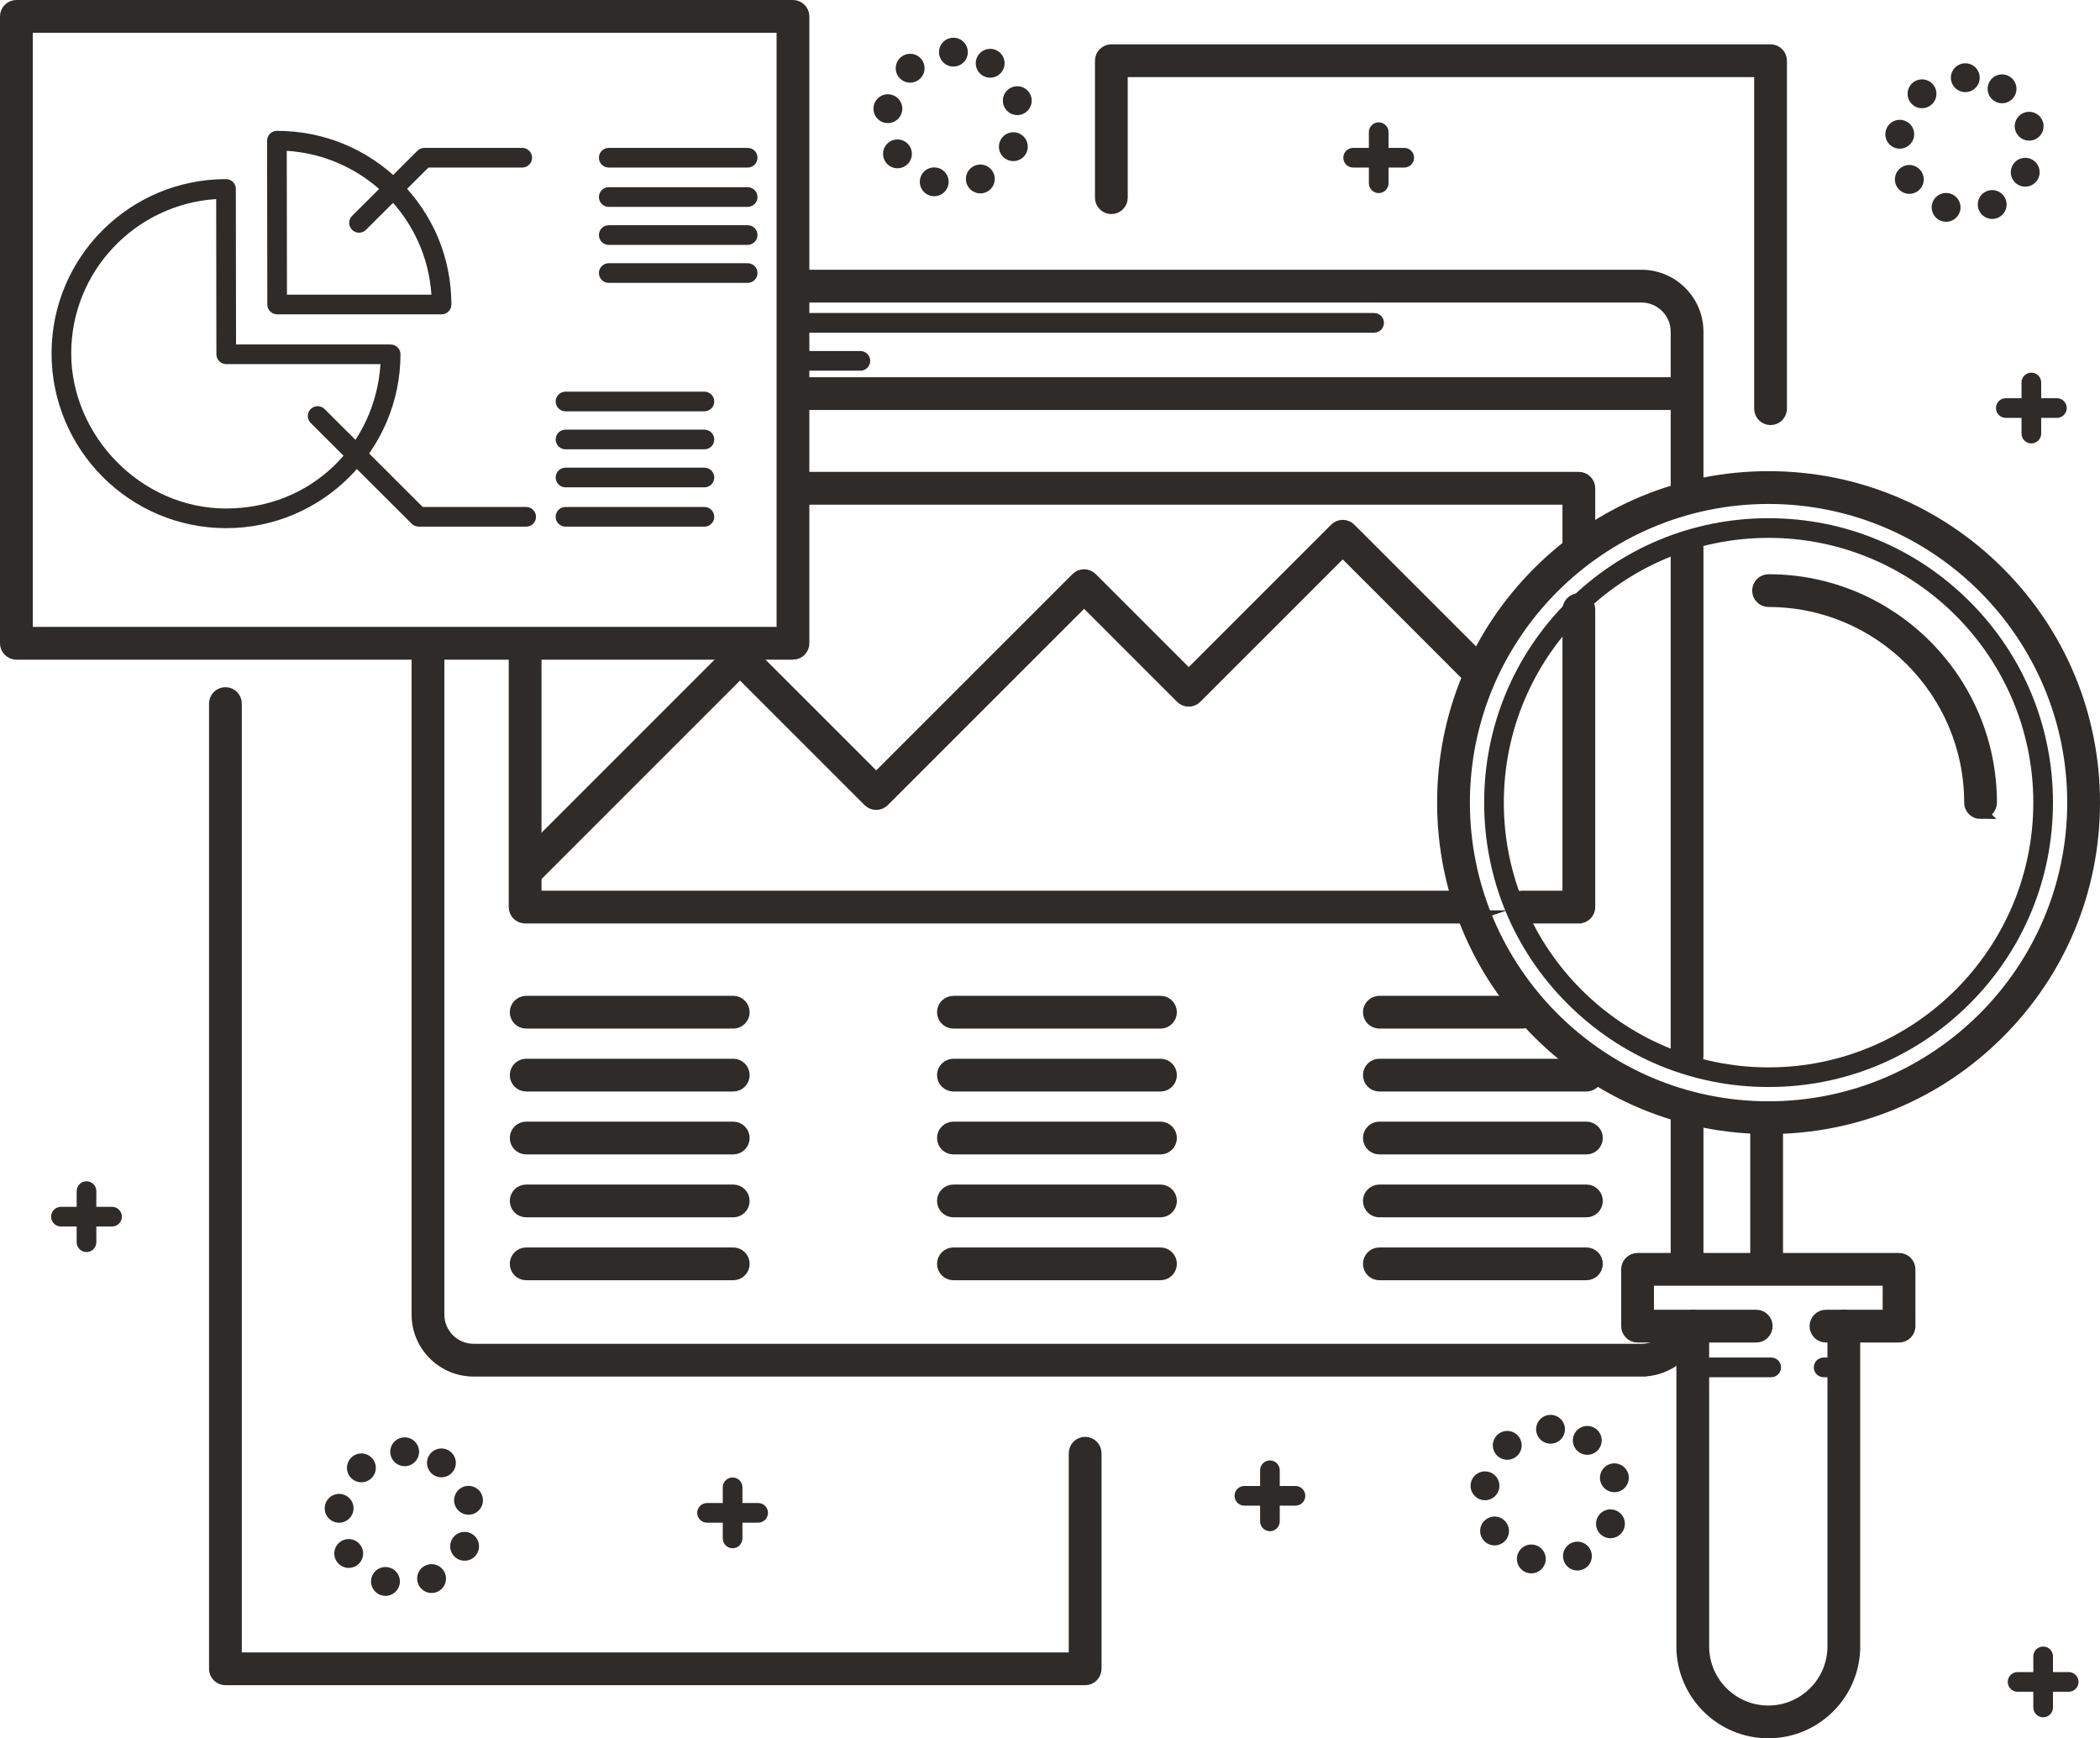 <?xml version="1.0" encoding="UTF-8"?>
<svg id="Layer_2" data-name="Layer 2" xmlns="http://www.w3.org/2000/svg" viewBox="0 0 1602.38 1326.36">
  <defs>
    <style>
      .cls-1, .cls-2 {
        fill: #2e2b28;
      }

      .cls-2 {
        stroke: #2e2b28;
        stroke-miterlimit: 10;
        stroke-width: 10px;
      }
    </style>
  </defs>
  <g id="STATISTICAL">
    <path class="cls-2" d="m1287.3,384.67c-4.14,0-7.5-3.36-7.5-7.5v-124.05c0-15.05-12.24-27.29-27.29-27.29h-643.01c-4.14,0-7.5-3.36-7.5-7.5s3.36-7.5,7.5-7.5h643.01c23.32,0,42.29,18.97,42.29,42.29v124.05c0,4.14-3.36,7.5-7.5,7.5Z"/>
    <path class="cls-2" d="m1287.3,813.34c-4.14,0-7.5-3.36-7.5-7.5v-388c0-4.14,3.36-7.5,7.5-7.5s7.5,3.36,7.5,7.5v388c0,4.14-3.36,7.5-7.5,7.5Z"/>
    <path class="cls-2" d="m1287.3,971.84c-4.14,0-7.5-3.36-7.5-7.5v-111.53c0-4.14,3.36-7.5,7.5-7.5s7.5,3.36,7.5,7.5v111.53c0,4.14-3.36,7.5-7.5,7.5Z"/>
    <path class="cls-2" d="m1252.51,1045.34H361.35c-23.32,0-42.29-18.97-42.29-42.29v-502.21c0-4.14,3.36-7.5,7.5-7.5s7.5,3.36,7.5,7.5v502.21c0,15.05,12.24,27.29,27.29,27.29h891.16c10.99,0,20.86-6.54,25.14-16.67,1.61-3.81,6.01-5.6,9.83-3.99,3.82,1.61,5.6,6.01,3.99,9.83-6.64,15.69-21.93,25.82-38.96,25.82Z"/>
    <g>
      <path class="cls-2" d="m1119.3,699.61H400.69c-4.14,0-7.5-3.36-7.5-7.5v-191.27c0-4.14,3.36-7.5,7.5-7.5s7.5,3.36,7.5,7.5v183.77h711.1c4.14,0,7.5,3.36,7.5,7.5s-3.36,7.5-7.5,7.5Z"/>
      <path class="cls-2" d="m1204.73,699.61h-43.23c-4.14,0-7.5-3.36-7.5-7.5s3.36-7.5,7.5-7.5h35.73v-219.44c0-4.14,3.36-7.5,7.5-7.5s7.5,3.36,7.5,7.5v226.94c0,4.14-3.36,7.5-7.5,7.5Z"/>
      <path class="cls-2" d="m1204.73,422.01c-4.14,0-7.5-3.36-7.5-7.5v-34.44h-584.3c-4.14,0-7.5-3.36-7.5-7.5s3.36-7.5,7.5-7.5h591.8c4.14,0,7.5,3.36,7.5,7.5v41.94c0,4.14-3.36,7.5-7.5,7.5Z"/>
    </g>
    <path class="cls-2" d="m1281.5,307.84h-674c-4.14,0-7.5-3.36-7.5-7.5s3.36-7.5,7.5-7.5h674c4.14,0,7.5,3.36,7.5,7.5s-3.36,7.5-7.5,7.5Z"/>
    <g>
      <path class="cls-1" d="m1048.5,253.84h-439c-4.14,0-7.5-3.36-7.5-7.5s3.36-7.5,7.5-7.5h439c4.14,0,7.5,3.36,7.5,7.5s-3.36,7.5-7.5,7.5Z"/>
      <path class="cls-1" d="m656.5,282.84h-47c-4.14,0-7.5-3.36-7.5-7.5s3.36-7.5,7.5-7.5h47c4.14,0,7.5,3.36,7.5,7.5s-3.36,7.5-7.5,7.5Z"/>
    </g>
    <path class="cls-2" d="m401.43,672.34c-1.92,0-3.84-.73-5.3-2.2-2.93-2.93-2.93-7.68,0-10.61l163.25-163.25c2.93-2.93,7.68-2.93,10.61,0l98.6,98.6,153.32-153.32c2.93-2.93,7.68-2.93,10.61,0l74.52,74.52,112.22-112.22c1.41-1.41,3.31-2.2,5.3-2.2s3.9.79,5.3,2.2l103.37,103.37c2.93,2.93,2.93,7.68,0,10.61-2.93,2.93-7.68,2.93-10.61,0l-98.07-98.07-112.22,112.22c-2.93,2.93-7.68,2.93-10.61,0l-74.52-74.52-153.32,153.32c-2.93,2.93-7.68,2.93-10.61,0l-98.6-98.6-157.95,157.95c-1.46,1.46-3.38,2.2-5.3,2.2Z"/>
    <g>
      <path class="cls-2" d="m559.5,827.84h-158c-4.14,0-7.5-3.36-7.5-7.5s3.36-7.5,7.5-7.5h158c4.14,0,7.5,3.36,7.5,7.5s-3.36,7.5-7.5,7.5Z"/>
      <path class="cls-2" d="m559.5,779.84h-158c-4.14,0-7.5-3.36-7.5-7.5s3.36-7.5,7.5-7.5h158c4.14,0,7.5,3.36,7.5,7.5s-3.36,7.5-7.5,7.5Z"/>
      <path class="cls-2" d="m559.5,875.84h-158c-4.14,0-7.5-3.36-7.5-7.5s3.36-7.5,7.5-7.5h158c4.14,0,7.5,3.36,7.5,7.5s-3.36,7.5-7.5,7.5Z"/>
      <path class="cls-2" d="m559.5,923.84h-158c-4.14,0-7.5-3.36-7.5-7.5s3.36-7.5,7.5-7.5h158c4.14,0,7.5,3.36,7.5,7.5s-3.36,7.5-7.5,7.5Z"/>
      <path class="cls-2" d="m559.5,971.84h-158c-4.14,0-7.5-3.36-7.5-7.5s3.36-7.5,7.5-7.5h158c4.14,0,7.5,3.36,7.5,7.5s-3.36,7.5-7.5,7.5Z"/>
    </g>
    <g>
      <path class="cls-2" d="m885.5,827.84h-158c-4.14,0-7.5-3.36-7.5-7.5s3.36-7.5,7.5-7.5h158c4.14,0,7.5,3.36,7.5,7.5s-3.36,7.5-7.5,7.5Z"/>
      <path class="cls-2" d="m885.5,779.84h-158c-4.14,0-7.5-3.36-7.5-7.5s3.36-7.5,7.5-7.5h158c4.14,0,7.5,3.36,7.5,7.5s-3.36,7.5-7.5,7.5Z"/>
      <path class="cls-2" d="m885.5,875.84h-158c-4.14,0-7.5-3.36-7.5-7.5s3.36-7.5,7.5-7.5h158c4.14,0,7.5,3.36,7.5,7.5s-3.36,7.5-7.5,7.5Z"/>
      <path class="cls-2" d="m885.5,923.84h-158c-4.14,0-7.5-3.36-7.5-7.5s3.36-7.5,7.5-7.5h158c4.14,0,7.5,3.36,7.5,7.5s-3.36,7.5-7.5,7.5Z"/>
      <path class="cls-2" d="m885.5,971.84h-158c-4.14,0-7.5-3.36-7.5-7.5s3.36-7.5,7.5-7.5h158c4.14,0,7.5,3.36,7.5,7.5s-3.36,7.5-7.5,7.5Z"/>
    </g>
    <g>
      <path class="cls-2" d="m1210.5,827.84h-158c-4.14,0-7.5-3.36-7.5-7.5s3.36-7.5,7.5-7.5h158c4.14,0,7.5,3.36,7.5,7.5s-3.36,7.5-7.5,7.5Z"/>
      <path class="cls-2" d="m1161.5,779.84h-109c-4.14,0-7.5-3.36-7.5-7.5s3.36-7.5,7.5-7.5h109c4.14,0,7.5,3.36,7.5,7.5s-3.36,7.5-7.5,7.5Z"/>
      <path class="cls-2" d="m1210.5,875.84h-158c-4.14,0-7.5-3.36-7.5-7.5s3.36-7.5,7.5-7.5h158c4.14,0,7.5,3.36,7.5,7.5s-3.36,7.5-7.5,7.5Z"/>
      <path class="cls-2" d="m1210.5,923.84h-158c-4.14,0-7.5-3.36-7.5-7.5s3.36-7.5,7.5-7.5h158c4.14,0,7.5,3.36,7.5,7.5s-3.36,7.5-7.5,7.5Z"/>
      <path class="cls-2" d="m1210.5,971.84h-158c-4.14,0-7.5-3.36-7.5-7.5s3.36-7.5,7.5-7.5h158c4.14,0,7.5,3.36,7.5,7.5s-3.36,7.5-7.5,7.5Z"/>
    </g>
    <path class="cls-1" d="m1349.48,829.42c-57.96,0-112.46-22.57-153.45-63.56-40.99-40.99-63.56-95.48-63.56-153.45s22.57-112.46,63.56-153.45c40.99-40.99,95.48-63.56,153.45-63.56s112.46,22.57,153.45,63.56c40.99,40.99,63.56,95.48,63.56,153.45s-22.57,112.46-63.56,153.45c-40.99,40.99-95.48,63.56-153.45,63.56Zm0-419.01c-111.39,0-202.01,90.62-202.01,202.01s90.62,202.01,202.01,202.01,202.01-90.62,202.01-202.01-90.62-202.01-202.01-202.01Z"/>
    <path class="cls-2" d="m1349.48,860.31c-66.21,0-128.47-25.79-175.29-72.61-46.82-46.82-72.61-109.07-72.61-175.29s25.79-128.47,72.61-175.29c46.82-46.82,109.07-72.61,175.29-72.61s128.47,25.79,175.29,72.61c46.82,46.82,72.61,109.07,72.61,175.29s-25.79,128.47-72.61,175.29c-46.82,46.82-109.07,72.61-175.29,72.61Zm0-480.78c-128.42,0-232.89,104.48-232.89,232.89s104.48,232.89,232.89,232.89,232.89-104.48,232.89-232.89-104.47-232.89-232.89-232.89Z"/>
    <path class="cls-2" d="m1348,975.34c-4.14,0-7.5-3.36-7.5-7.5v-115c0-4.14,3.36-7.5,7.5-7.5s7.5,3.36,7.5,7.5v115c0,4.14-3.36,7.5-7.5,7.5Z"/>
    <path class="cls-2" d="m1449.04,1019.37h-55.76c-4.14,0-7.5-3.36-7.5-7.5s3.36-7.5,7.5-7.5h48.26v-28.32h-184.52v28.32h83.05c4.14,0,7.5,3.36,7.5,7.5s-3.36,7.5-7.5,7.5h-90.55c-4.14,0-7.5-3.36-7.5-7.5v-43.32c0-4.14,3.36-7.5,7.5-7.5h199.52c4.14,0,7.5,3.36,7.5,7.5v43.32c0,4.14-3.36,7.5-7.5,7.5Z"/>
    <path class="cls-2" d="m1349.28,1321.36c-35.92,0-65.13-29.22-65.13-65.13v-244.35c0-4.14,3.36-7.5,7.5-7.5s7.5,3.36,7.5,7.5v244.35c0,27.64,22.49,50.13,50.13,50.13s50.13-22.49,50.13-50.13v-244.35c0-4.14,3.36-7.5,7.5-7.5s7.5,3.36,7.5,7.5v244.35c0,35.92-29.22,65.13-65.13,65.13Z"/>
    <path class="cls-1" d="m1351.5,1050.84h-59c-4.14,0-7.5-3.36-7.5-7.5s3.36-7.5,7.5-7.5h59c4.14,0,7.5,3.36,7.5,7.5s-3.36,7.5-7.5,7.5Z"/>
    <path class="cls-1" d="m1407.5,1050.84h-16c-4.14,0-7.5-3.36-7.5-7.5s3.36-7.5,7.5-7.5h16c4.14,0,7.5,3.36,7.5,7.5s-3.36,7.5-7.5,7.5Z"/>
    <path class="cls-2" d="m1511.24,619.91c-4.14,0-7.5-3.36-7.5-7.5,0-85.06-69.2-154.26-154.26-154.26-4.14,0-7.5-3.36-7.5-7.5s3.36-7.5,7.5-7.5c93.33,0,169.26,75.93,169.26,169.26,0,4.14-3.36,7.5-7.5,7.5Z"/>
    <path class="cls-2" d="m605.06,498.34H12.5c-4.14,0-7.5-3.36-7.5-7.5V12.5c0-4.14,3.36-7.5,7.5-7.5h592.56c4.14,0,7.5,3.36,7.5,7.5v478.34c0,4.14-3.36,7.5-7.5,7.5Zm-585.06-15h577.56V20H20v463.34Z"/>
    <g>
      <path class="cls-1" d="m336.93,239.84c-.59,0-1.18.14-1.75,0h-123.71c-4.14,0-7.49-3.35-7.5-7.49l-.17-125c0-1.99.79-3.9,2.19-5.31,1.41-1.41,3.32-2.2,5.31-2.2h0c35.58,0,69,13.77,94.12,38.77,25.15,25.04,39,58.29,39,93.83,0,4.13-3.33,7.4-7.46,7.4h-.04Zm0-7h0,0Zm-117.97-8h110.22c-3.83-58.86-51.27-106.06-110.37-109.77l.15,109.77Z"/>
      <path class="cls-1" d="m172.46,402.99c-73.4,0-133.12-59.83-133.12-133.38s59.71-132.94,133.11-132.94c4.14,0,7.49,3.35,7.5,7.49l.16,118.69h117.97c1.99,0,3.9.79,5.31,2.2,1.41,1.41,2.2,3.32,2.19,5.31-.12,73.14-59.84,132.64-133.12,132.64Zm-7.5-251.09c-61.65,3.88-110.62,55.19-110.62,117.71s52.99,118.38,118.12,118.38,113.87-48.75,117.87-110.15h-117.71c-4.14,0-7.49-3.35-7.5-7.49l-.16-118.45Z"/>
      <path class="cls-1" d="m273.95,177.55c-1.92,0-3.85-.74-5.31-2.21-2.92-2.93-2.92-7.68.02-10.61l49.87-49.71c1.41-1.4,3.31-2.19,5.29-2.19h74.68c4.14,0,7.5,3.36,7.5,7.5s-3.36,7.5-7.5,7.5h-71.58l-47.67,47.53c-1.46,1.46-3.38,2.19-5.29,2.19Z"/>
      <g>
        <path class="cls-1" d="m570.5,127.84h-106c-4.14,0-7.5-3.36-7.5-7.5s3.36-7.5,7.5-7.5h106c4.14,0,7.5,3.36,7.5,7.5s-3.36,7.5-7.5,7.5Z"/>
        <path class="cls-1" d="m570.5,157.84h-106c-4.14,0-7.5-3.36-7.5-7.5s3.36-7.5,7.5-7.5h106c4.14,0,7.5,3.36,7.5,7.5s-3.36,7.5-7.5,7.5Z"/>
        <path class="cls-1" d="m570.5,186.84h-106c-4.14,0-7.5-3.36-7.5-7.5s3.36-7.5,7.5-7.5h106c4.14,0,7.5,3.36,7.5,7.5s-3.36,7.5-7.5,7.5Z"/>
        <path class="cls-1" d="m570.5,215.84h-106c-4.14,0-7.5-3.36-7.5-7.5s3.36-7.5,7.5-7.5h106c4.14,0,7.5,3.36,7.5,7.5s-3.36,7.5-7.5,7.5Z"/>
      </g>
      <path class="cls-1" d="m401.5,401.84h-82.03c-1.99,0-3.89-.79-5.3-2.19l-77.1-76.92c-2.93-2.93-2.94-7.67-.01-10.61,2.93-2.93,7.67-2.94,10.61-.01l74.9,74.73h78.92c4.14,0,7.5,3.36,7.5,7.5s-3.36,7.5-7.5,7.5Z"/>
      <g>
        <path class="cls-1" d="m537.5,313.84h-106c-4.14,0-7.5-3.36-7.5-7.5s3.36-7.5,7.5-7.5h106c4.14,0,7.5,3.36,7.5,7.5s-3.36,7.5-7.5,7.5Z"/>
        <path class="cls-1" d="m537.5,342.84h-106c-4.14,0-7.5-3.36-7.5-7.5s3.36-7.5,7.5-7.5h106c4.14,0,7.5,3.36,7.5,7.5s-3.36,7.5-7.5,7.5Z"/>
        <path class="cls-1" d="m537.5,371.84h-106c-4.14,0-7.5-3.36-7.5-7.5s3.36-7.5,7.5-7.5h106c4.14,0,7.5,3.36,7.5,7.5s-3.36,7.5-7.5,7.5Z"/>
        <path class="cls-1" d="m537.5,401.84h-106c-4.14,0-7.5-3.36-7.5-7.5s3.36-7.5,7.5-7.5h106c4.14,0,7.5,3.36,7.5,7.5s-3.36,7.5-7.5,7.5Z"/>
      </g>
    </g>
    <path class="cls-2" d="m828,1280.84H172c-4.14,0-7.5-3.36-7.5-7.5v-736.5c0-4.14,3.36-7.5,7.5-7.5s7.5,3.36,7.5,7.5v729h641v-157c0-4.14,3.36-7.5,7.5-7.5s7.5,3.36,7.5,7.5v164.5c0,4.14-3.36,7.5-7.5,7.5Z"/>
    <path class="cls-2" d="m1351,319.34c-4.14,0-7.5-3.36-7.5-7.5V53.84h-488v97c0,4.14-3.36,7.5-7.5,7.5s-7.5-3.36-7.5-7.5V46.34c0-4.14,3.36-7.5,7.5-7.5h503c4.14,0,7.5,3.36,7.5,7.5v265.5c0,4.14-3.36,7.5-7.5,7.5Z"/>
    <path class="cls-1" d="m1165.29,1200.03c-5.82-1.75-9.11-7.89-7.35-13.71h0c1.76-5.81,7.9-9.1,13.71-7.34h0c5.82,1.75,9.11,7.89,7.35,13.71h0c-1.44,4.75-5.8,7.82-10.53,7.82h0c-1.05,0-2.12-.16-3.18-.48Zm28.3-8.24c-2.47-5.55.03-12.05,5.58-14.52h0c5.55-2.47,12.05.03,14.52,5.58h0c2.47,5.55-.03,12.05-5.58,14.52h0c-1.45.65-2.97.95-4.46.95h0c-4.22,0-8.24-2.43-10.06-6.53Zm-62.46-17.72c-3.26-5.13-1.74-11.92,3.39-15.18h0c5.13-3.26,11.93-1.74,15.18,3.39h0c3.26,5.13,1.74,11.92-3.39,15.18h0c-1.83,1.16-3.87,1.72-5.88,1.72h0c-3.64,0-7.2-1.81-9.3-5.11Zm93.01-1.44c-5.49-2.59-7.84-9.15-5.24-14.64h0c2.59-5.49,9.15-7.84,14.65-5.24h0c5.49,2.59,7.83,9.15,5.24,14.64h0c-1.88,3.97-5.83,6.3-9.96,6.3h0c-1.57,0-3.17-.34-4.69-1.06Zm-92.63-28.04c-6.01-.88-10.17-6.47-9.29-12.48h0c.89-6.01,6.47-10.17,12.48-9.29h0c6.01.89,10.17,6.47,9.29,12.48h0c-.8,5.47-5.5,9.41-10.87,9.41h0c-.53,0-1.07-.04-1.61-.12Zm89.72-14.07c-1.62-5.86,1.81-11.92,7.67-13.54h0c5.85-1.62,11.91,1.81,13.54,7.66h0c1.62,5.86-1.81,11.92-7.67,13.54h0c-.98.27-1.97.4-2.94.4h0c-4.82,0-9.25-3.19-10.6-8.06Zm-79.46-20.49c-3.97-4.6-3.46-11.55,1.13-15.52h0c4.6-3.97,11.55-3.46,15.52,1.14h0c3.97,4.6,3.46,11.54-1.13,15.51h0c-2.08,1.8-4.64,2.68-7.19,2.68h0c-3.09,0-6.16-1.29-8.33-3.81Zm63.28-1.84c-5.05-3.37-6.41-10.2-3.04-15.25h0c3.37-5.06,10.21-6.41,15.26-3.04h0c5.05,3.37,6.41,10.2,3.03,15.26h0c-2.12,3.17-5.6,4.89-9.15,4.89h0c-2.1,0-4.22-.6-6.1-1.86Zm-32.93-17.63c0-6.07,4.92-11,11-11h0c6.07,0,11,4.93,11,11h0c0,6.08-4.93,11-11,11h0c-6.08,0-11-4.92-11-11Z"/>
    <path class="cls-1" d="m290.95,1217.2c-5.82-1.75-9.11-7.89-7.35-13.71h0c1.76-5.81,7.9-9.1,13.72-7.34h0c5.81,1.75,9.1,7.89,7.34,13.71h0c-1.44,4.75-5.8,7.82-10.52,7.82h0c-1.06,0-2.13-.15-3.19-.48Zm28.3-8.24c-2.47-5.55.03-12.05,5.58-14.52h0c5.55-2.47,12.05.03,14.53,5.58h0c2.46,5.55-.03,12.05-5.59,14.52h0c-1.45.65-2.97.95-4.46.95h0c-4.21,0-8.23-2.43-10.06-6.53Zm-62.45-17.72h-.01c-3.25-5.13-1.74-11.92,3.39-15.18h0c5.13-3.26,11.93-1.74,15.18,3.39h0c3.26,5.13,1.75,11.92-3.38,15.18h0c-1.83,1.16-3.87,1.72-5.89,1.72h0c-3.64,0-7.2-1.81-9.29-5.11Zm93-1.43c-5.49-2.6-7.83-9.16-5.24-14.65h0c2.6-5.49,9.16-7.84,14.65-5.24h0c5.49,2.59,7.84,9.15,5.24,14.64h0c-1.88,3.98-5.83,6.3-9.95,6.3h0c-1.58,0-3.18-.34-4.7-1.05Zm-92.63-28.05c-6.01-.88-10.17-6.47-9.28-12.48h0c.88-6.01,6.47-10.17,12.48-9.29h0c6.01.89,10.17,6.47,9.28,12.48h0c-.8,5.47-5.5,9.41-10.87,9.41h0c-.53,0-1.07-.04-1.61-.12Zm89.73-14.07h0c-1.62-5.86,1.81-11.92,7.66-13.54h0c5.86-1.62,11.92,1.81,13.54,7.66h0c1.62,5.86-1.81,11.92-7.66,13.54h0c-.99.27-1.97.4-2.95.4h0c-4.82,0-9.24-3.19-10.59-8.06Zm-79.47-20.49c-3.97-4.6-3.46-11.55,1.14-15.52h0c4.6-3.97,11.54-3.46,15.51,1.14h0c3.97,4.6,3.47,11.54-1.13,15.51h0c-2.08,1.8-4.64,2.68-7.19,2.68h0c-3.08,0-6.15-1.29-8.33-3.81Zm63.28-1.84c-5.05-3.37-6.41-10.2-3.03-15.25h0c3.37-5.06,10.2-6.42,15.25-3.04h0c5.05,3.37,6.41,10.2,3.04,15.26h0c-2.12,3.17-5.61,4.89-9.16,4.89h0c-2.1,0-4.22-.6-6.1-1.86Zm-32.93-17.63c0-6.07,4.93-11,11-11h0c6.08,0,11,4.93,11,11h0c0,6.08-4.92,11-11,11h0c-6.07,0-11-4.92-11-11Z"/>
    <path class="cls-1" d="m1481.76,168.76c-5.81-1.75-9.1-7.89-7.34-13.71h0c1.75-5.81,7.89-9.1,13.71-7.34h0c5.82,1.75,9.1,7.89,7.35,13.71h0c-1.44,4.75-5.81,7.82-10.53,7.82h0c-1.05,0-2.13-.16-3.19-.48Zm28.31-8.24c-2.47-5.55.03-12.05,5.58-14.52h0c5.55-2.47,12.05.03,14.52,5.58h0c2.47,5.55-.03,12.05-5.58,14.52h0c-1.45.65-2.97.95-4.47.95h0c-4.21,0-8.23-2.43-10.05-6.53Zm-62.46-17.72c-3.26-5.13-1.74-11.92,3.39-15.18h0c5.13-3.26,11.92-1.74,15.18,3.39h0c3.26,5.12,1.74,11.92-3.39,15.18h0c-1.83,1.16-3.87,1.72-5.88,1.72h0c-3.64,0-7.21-1.81-9.3-5.11Zm93.01-1.44c-5.49-2.59-7.84-9.15-5.24-14.64h0c2.59-5.49,9.15-7.84,14.64-5.24h0c5.49,2.59,7.84,9.15,5.25,14.64h0c-1.88,3.98-5.84,6.3-9.96,6.3h0c-1.57,0-3.17-.34-4.69-1.06Zm-92.63-28.04c-6.01-.88-10.17-6.47-9.29-12.48h0c.88-6.01,6.47-10.17,12.48-9.29h0c6.01.88,10.17,6.47,9.29,12.48h0c-.8,5.47-5.5,9.41-10.87,9.41h0c-.53,0-1.07-.04-1.61-.12Zm89.72-14.07c-1.62-5.86,1.81-11.92,7.67-13.54h0c5.85-1.62,11.91,1.81,13.53,7.66h0c1.63,5.86-1.8,11.92-7.66,13.54h0c-.98.27-1.97.4-2.94.4h0c-4.82,0-9.25-3.19-10.6-8.06Zm-79.46-20.49c-3.97-4.6-3.46-11.55,1.13-15.52h0c4.6-3.97,11.55-3.46,15.52,1.14h0c3.97,4.59,3.46,11.54-1.14,15.51h0c-2.07,1.8-4.63,2.68-7.18,2.68h0c-3.09,0-6.15-1.3-8.33-3.81Zm63.28-1.84c-5.05-3.37-6.41-10.2-3.04-15.25h0c3.38-5.06,10.21-6.42,15.26-3.04h0c5.05,3.37,6.41,10.21,3.04,15.26h0c-2.13,3.17-5.61,4.89-9.16,4.89h0c-2.1,0-4.23-.6-6.1-1.86Zm-32.93-17.63c0-6.07,4.92-11,11-11h0c6.07,0,11,4.93,11,11h0c0,6.08-4.93,11-11,11h0c-6.08,0-11-4.92-11-11Z"/>
    <path class="cls-1" d="m709.67,149.26c-5.81-1.75-9.1-7.89-7.35-13.71h0c1.76-5.82,7.9-9.1,13.72-7.34h0c5.81,1.75,9.1,7.89,7.34,13.71h0c-1.43,4.75-5.8,7.82-10.52,7.82h0c-1.06,0-2.13-.16-3.19-.48Zm28.3-8.24c-2.47-5.55.03-12.05,5.59-14.52h0c5.55-2.47,12.06.03,14.53,5.58h0c2.47,5.55-.03,12.05-5.58,14.52h0c-1.45.65-2.97.95-4.46.95h0c-4.21,0-8.23-2.43-10.06-6.53Zm-62.45-17.72c-3.26-5.13-1.74-11.92,3.38-15.18h0c5.13-3.26,11.93-1.74,15.19,3.39h0c3.25,5.12,1.74,11.92-3.39,15.18h0c-1.83,1.16-3.87,1.71-5.89,1.71h0c-3.64,0-7.2-1.8-9.29-5.1Zm93.01-1.44c-5.5-2.59-7.84-9.15-5.25-14.64h0c2.6-5.5,9.16-7.84,14.65-5.25h0c5.49,2.6,7.84,9.16,5.24,14.65h0c-1.88,3.97-5.83,6.3-9.95,6.3h0c-1.57,0-3.18-.34-4.69-1.06Zm-92.64-28.04c-6.01-.88-10.16-6.47-9.28-12.48h0c.88-6.01,6.47-10.17,12.48-9.29h0c6.01.88,10.17,6.47,9.29,12.48h0c-.81,5.47-5.51,9.41-10.88,9.41h0c-.53,0-1.07-.04-1.61-.12Zm89.73-14.07c-1.62-5.86,1.81-11.92,7.66-13.54h0c5.86-1.62,11.92,1.81,13.54,7.66h0c1.62,5.86-1.81,11.92-7.66,13.54h0c-.98.27-1.97.4-2.94.4h0c-4.82,0-9.25-3.19-10.6-8.06Zm-79.46-20.49c-3.97-4.6-3.47-11.55,1.13-15.52h0c4.6-3.97,11.55-3.46,15.52,1.14h0c3.97,4.59,3.46,11.54-1.14,15.51h0c-2.08,1.8-4.64,2.68-7.18,2.68h0c-3.09,0-6.16-1.3-8.33-3.81Zm63.28-1.84h0c-5.06-3.37-6.42-10.2-3.04-15.25h0c3.37-5.06,10.2-6.42,15.25-3.04h0c5.06,3.37,6.42,10.2,3.04,15.26h0c-2.12,3.17-5.6,4.89-9.16,4.89h0c-2.09,0-4.22-.6-6.09-1.86Zm-32.94-17.63c0-6.08,4.93-11,11-11h0c6.08,0,11,4.92,11,11h0c0,6.08-4.92,11-11,11h0c-6.07,0-11-4.92-11-11Z"/>
    <g>
      <path class="cls-1" d="m969,1168.34c-4.14,0-7.5-3.36-7.5-7.5v-39c0-4.14,3.36-7.5,7.5-7.5s7.5,3.36,7.5,7.5v39c0,4.14-3.36,7.5-7.5,7.5Z"/>
      <path class="cls-1" d="m988.5,1148.84h-39c-4.14,0-7.5-3.36-7.5-7.5s3.36-7.5,7.5-7.5h39c4.14,0,7.5,3.36,7.5,7.5s-3.36,7.5-7.5,7.5Z"/>
    </g>
    <g>
      <path class="cls-1" d="m559,1181.34c-4.14,0-7.5-3.36-7.5-7.5v-39c0-4.14,3.36-7.5,7.5-7.5s7.5,3.36,7.5,7.5v39c0,4.14-3.36,7.5-7.5,7.5Z"/>
      <path class="cls-1" d="m578.5,1161.84h-39c-4.14,0-7.5-3.36-7.5-7.5s3.36-7.5,7.5-7.5h39c4.14,0,7.5,3.36,7.5,7.5s-3.36,7.5-7.5,7.5Z"/>
    </g>
    <g>
      <path class="cls-1" d="m66,955.34c-4.14,0-7.5-3.36-7.5-7.5v-39c0-4.14,3.36-7.5,7.5-7.5s7.5,3.36,7.5,7.5v39c0,4.14-3.36,7.5-7.5,7.5Z"/>
      <path class="cls-1" d="m85.5,935.84h-39c-4.14,0-7.5-3.36-7.5-7.5s3.36-7.5,7.5-7.5h39c4.14,0,7.5,3.36,7.5,7.5s-3.36,7.5-7.5,7.5Z"/>
    </g>
    <g>
      <path class="cls-1" d="m1550,338.34c-4.14,0-7.5-3.36-7.5-7.5v-39c0-4.14,3.36-7.5,7.5-7.5s7.5,3.36,7.5,7.5v39c0,4.14-3.36,7.5-7.5,7.5Z"/>
      <path class="cls-1" d="m1569.5,318.84h-39c-4.14,0-7.5-3.36-7.5-7.5s3.36-7.5,7.5-7.5h39c4.14,0,7.5,3.36,7.5,7.5s-3.36,7.5-7.5,7.5Z"/>
    </g>
    <g>
      <path class="cls-1" d="m1052,147.34c-4.14,0-7.5-3.36-7.5-7.5v-39c0-4.14,3.36-7.5,7.5-7.5s7.5,3.36,7.5,7.5v39c0,4.14-3.36,7.5-7.5,7.5Z"/>
      <path class="cls-1" d="m1071.5,127.84h-39c-4.14,0-7.5-3.36-7.5-7.5s3.36-7.5,7.5-7.5h39c4.14,0,7.5,3.36,7.5,7.5s-3.36,7.5-7.5,7.5Z"/>
    </g>
    <g>
      <path class="cls-1" d="m1559,1310.34c-4.14,0-7.5-3.36-7.5-7.5v-39c0-4.14,3.36-7.5,7.5-7.5s7.5,3.36,7.5,7.5v39c0,4.14-3.36,7.5-7.5,7.5Z"/>
      <path class="cls-1" d="m1578.5,1290.84h-39c-4.14,0-7.5-3.36-7.5-7.5s3.36-7.5,7.5-7.5h39c4.14,0,7.5,3.36,7.5,7.5s-3.36,7.5-7.5,7.5Z"/>
    </g>
  </g>
</svg>